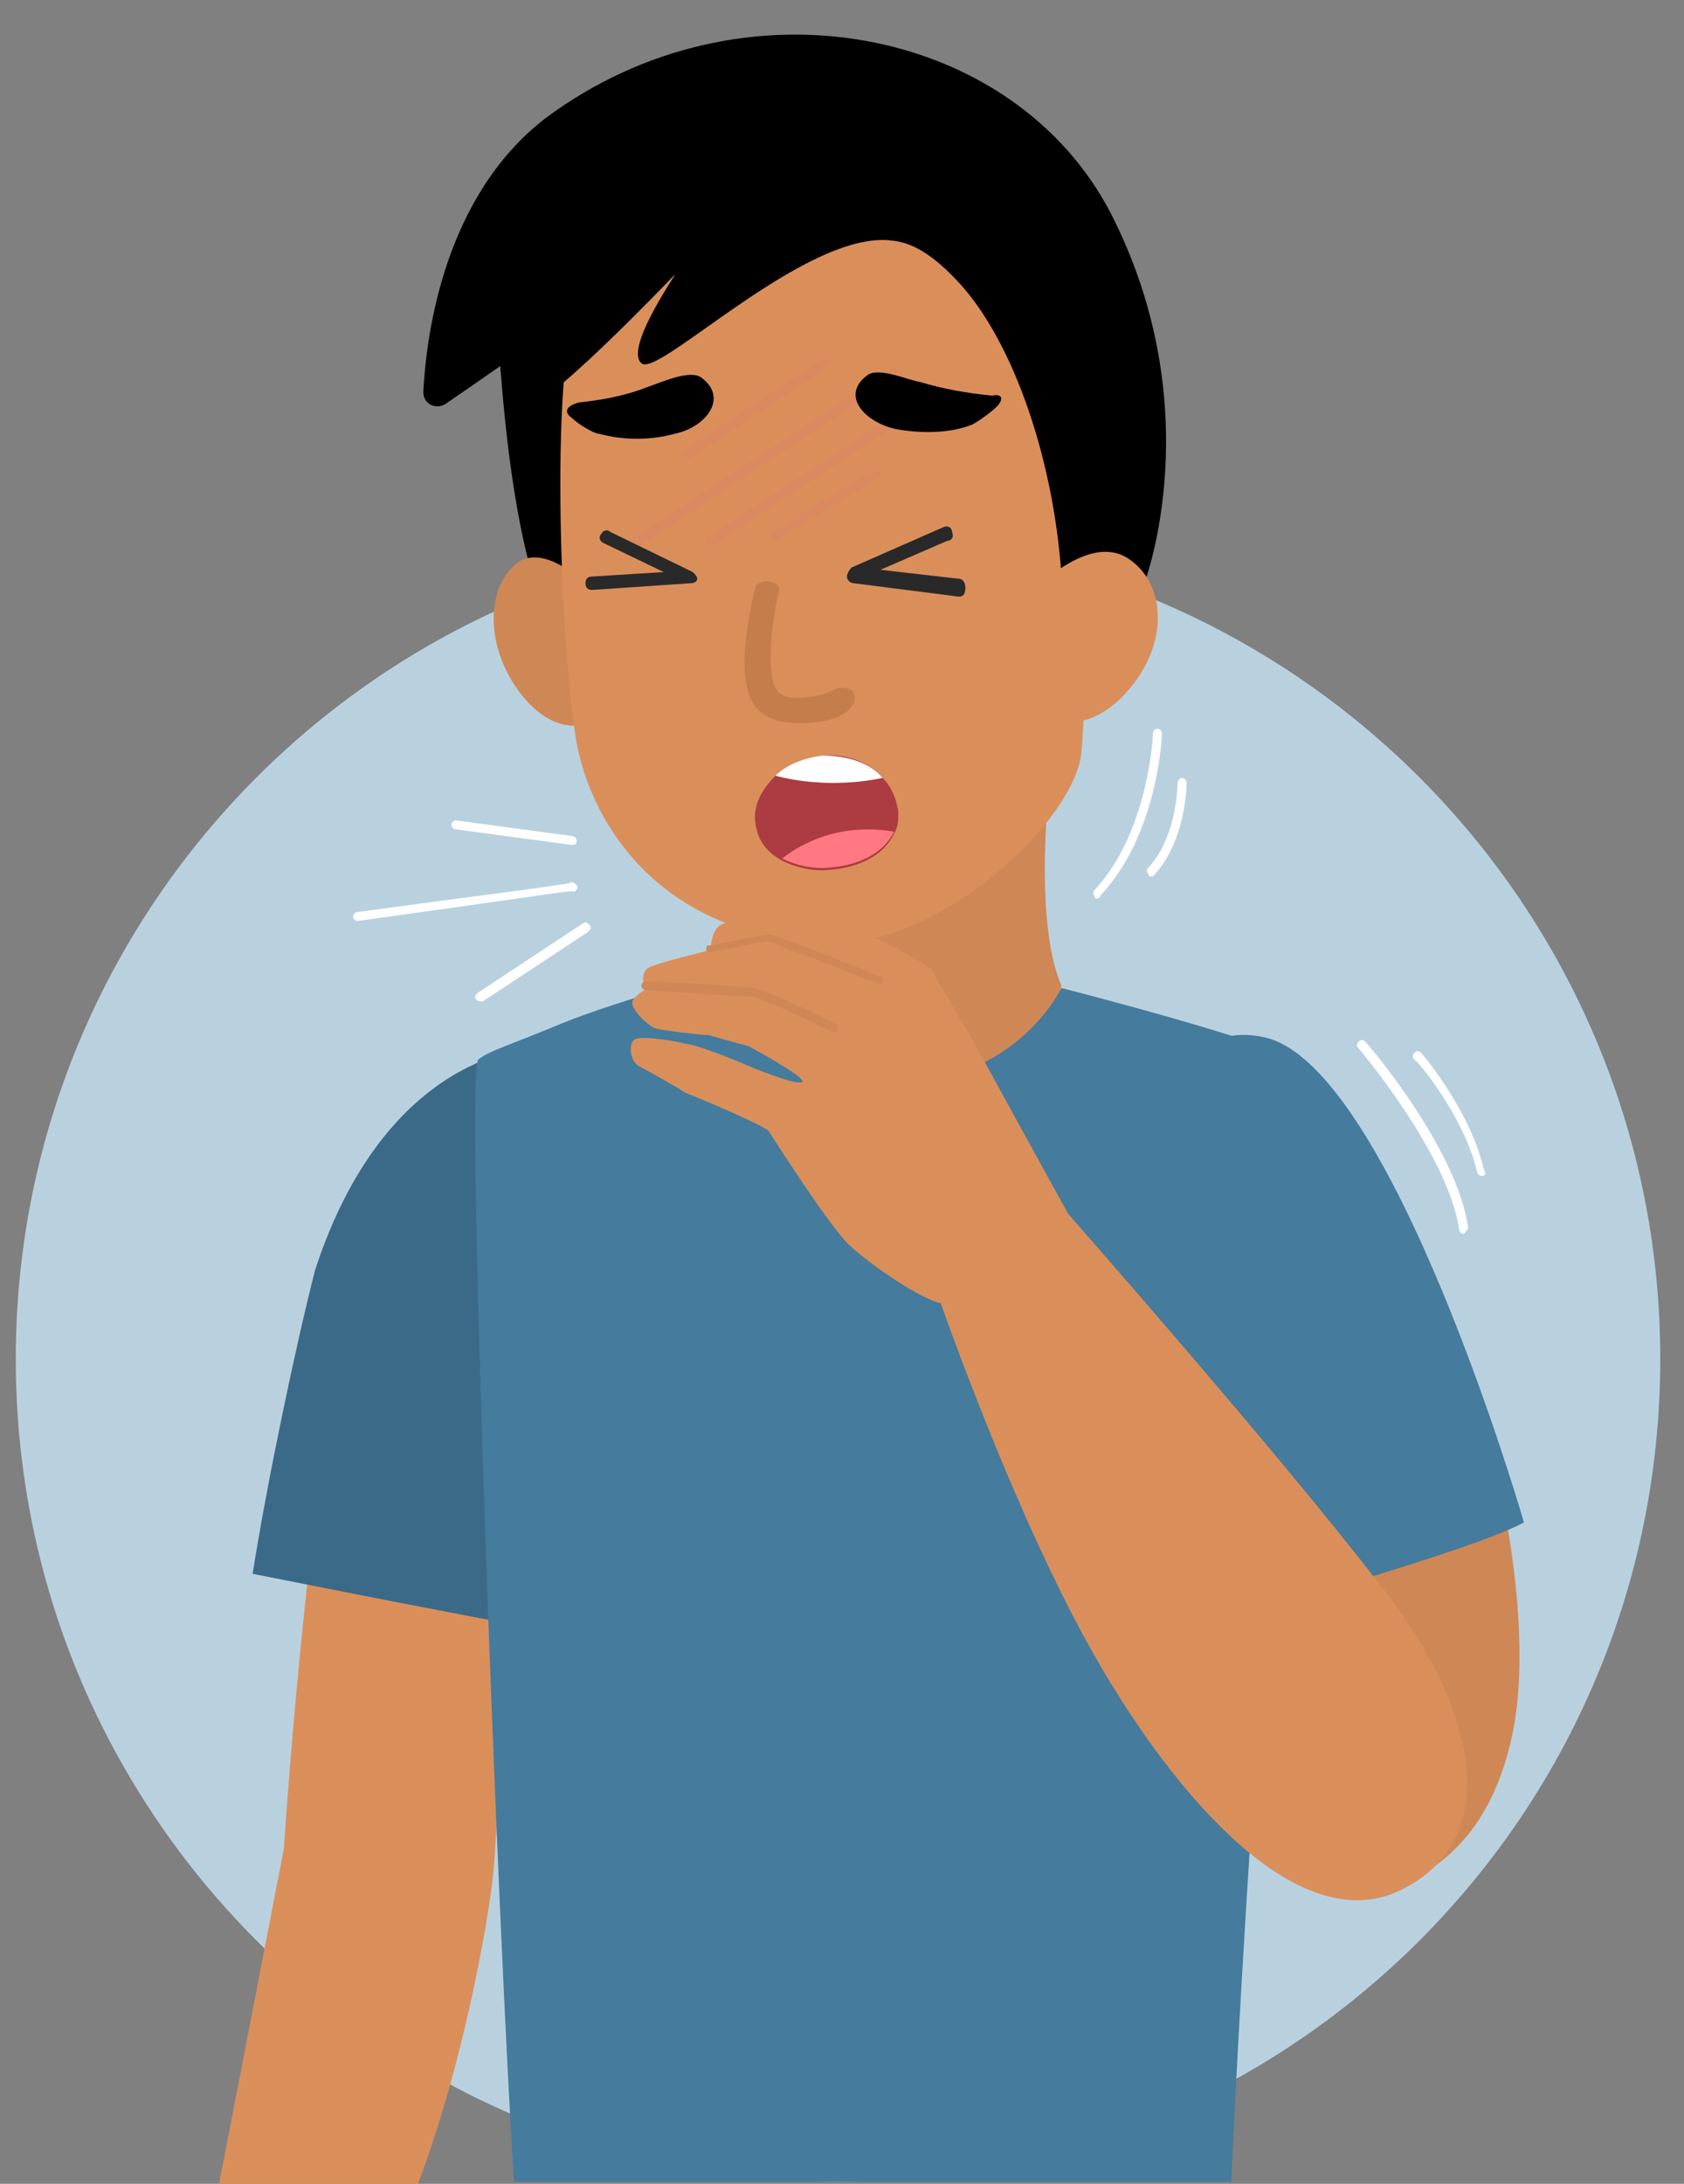 <svg width="54" height="70" viewBox="0 0 54 70" fill="none" xmlns="http://www.w3.org/2000/svg">
<rect x="0" y="0" width="54" height="70" fill="#808080" stroke="none"/>
<g clip-path="url(#clip0_1585_11704)">
<path d="M26.872 69.928C41.434 69.928 53.239 58.123 53.239 43.562C53.239 29 41.434 17.195 26.872 17.195C12.31 17.195 0.506 29 0.506 43.562C0.506 58.123 12.31 69.928 26.872 69.928Z" fill="#B9D1DF"/>
<path d="M13.402 70.003C14.978 65.848 15.766 60.904 15.838 59.829C15.91 58.969 16.196 53.739 16.411 48.151L10.393 46.359C9.533 52.521 9.103 59.256 9.103 59.256L7.025 70.003H13.402Z" fill="#DA8F5B"/>
<path d="M8.1 50.447L12.828 51.378L16.196 52.023C16.267 50.877 16.339 49.73 16.339 48.584C16.697 41.276 17.056 33.609 17.056 33.609C17.056 33.609 12.399 33.681 10.106 40.703C9.533 42.924 8.601 47.294 8.1 50.447Z" fill="#3B6A88"/>
<path d="M33.678 24.859C33.678 24.859 33.105 29.445 34.037 31.594C34.037 31.594 33.392 35.535 28.162 35.105C22.931 34.675 23.863 30.878 23.863 30.878C23.863 30.878 24.794 28.657 23.791 25.934L33.678 24.859Z" fill="#CF8755"/>
<path d="M39.483 70.001C39.555 67.995 39.984 59.971 40.486 53.379C40.558 52.233 40.701 51.086 40.773 50.011C40.916 48.65 41.059 47.432 41.131 46.429C41.274 45.354 41.417 44.566 41.561 44.136L41.632 42.488C41.632 42.488 42.42 34.679 41.489 33.962C40.486 33.318 34.038 31.67 34.038 31.67C34.038 31.67 32.461 34.965 28.234 34.679C24.007 34.392 23.864 30.953 23.864 30.953C23.864 30.953 19.708 32.099 17.989 32.816C16.269 33.532 15.696 33.676 15.338 33.962C14.908 34.249 15.982 62.335 16.484 69.93H39.483V70.001Z" fill="#457B9D"/>
<path d="M15.908 9.247C15.908 9.247 16.052 15.122 17.126 18.633L18.917 18.919L20.064 7.312L15.908 9.247Z" fill="black"/>
<path d="M19.133 19.059C19.133 19.059 17.485 17.197 16.483 18.128C15.479 19.059 15.623 21.137 16.984 22.57C18.345 23.931 19.42 22.857 19.42 22.857L19.133 19.059Z" fill="#CF8755"/>
<path d="M18.703 9.168C17.628 10.888 17.915 19.701 18.416 23.355C18.775 26.221 21.067 30.09 26.656 30.233C30.238 30.305 34.537 26.221 34.681 24.071C34.967 20.847 34.394 18.483 34.322 16.907C34.322 16.907 34.107 10.673 32.316 7.807C31.098 5.873 20.709 5.944 18.703 9.168Z" fill="#DA8F5B"/>
<path d="M35.627 6.852C38.822 13.114 36.702 18.674 36.702 18.674H34.051C33.836 14.877 32.547 11.079 30.827 9.145C30.111 8.357 29.394 7.783 28.606 7.712C25.883 7.353 21.155 12.082 20.581 11.652C20.008 11.222 21.584 8.93 21.656 8.786C21.513 8.93 17.214 13.444 16.712 13.085C16.211 12.727 17.214 10.936 17.214 10.864C17.163 10.966 15.355 12.215 14.302 12.937C13.978 13.159 13.555 12.939 13.575 12.547C13.673 10.669 14.257 6.291 17.483 3.795C23.791 -0.908 32.528 0.851 35.627 6.852Z" fill="black"/>
<path d="M33.105 18.983C33.105 18.983 34.897 17.048 36.186 17.908C37.476 18.767 37.476 20.845 35.971 22.35C34.467 23.855 33.105 22.78 33.105 22.78V18.983Z" fill="#DA8F5B"/>
<g opacity="0.4">
<path opacity="0.4" d="M20.136 17.702C20.064 17.702 20.064 17.702 19.993 17.63C19.921 17.558 19.993 17.487 20.064 17.415L28.59 11.827C28.662 11.755 28.734 11.827 28.805 11.898C28.877 11.97 28.805 12.041 28.734 12.113L20.207 17.702H20.136Z" fill="#DE6B71"/>
<path opacity="0.4" d="M22.786 17.489C22.715 17.489 22.715 17.489 22.643 17.417C22.571 17.345 22.643 17.274 22.715 17.202L28.518 13.405C28.59 13.333 28.661 13.405 28.733 13.476C28.805 13.548 28.733 13.62 28.661 13.691L22.858 17.489C22.858 17.489 22.858 17.489 22.786 17.489Z" fill="#DE6B71"/>
<path opacity="0.4" d="M24.864 17.338C24.793 17.338 24.793 17.338 24.721 17.266C24.649 17.195 24.721 17.123 24.793 17.051L28.017 15.045C28.088 14.974 28.16 15.045 28.232 15.117C28.303 15.189 28.232 15.26 28.16 15.332L24.864 17.338Z" fill="#DE6B71"/>
<path opacity="0.4" d="M22.07 14.691C21.998 14.691 21.998 14.691 21.926 14.62C21.855 14.548 21.926 14.476 21.998 14.405L26.44 11.467C26.512 11.396 26.583 11.467 26.655 11.539C26.727 11.611 26.655 11.682 26.583 11.754L22.141 14.691H22.07Z" fill="#DE6B71"/>
</g>
<path d="M25.625 23.175C25.496 23.171 25.496 23.171 25.367 23.166C24.979 23.153 24.595 23.019 24.344 22.776C23.464 22.041 24.071 19.397 24.219 18.853C24.224 18.697 24.485 18.627 24.615 18.632C24.873 18.64 24.997 18.801 24.994 18.88C24.696 20.045 24.567 21.82 24.964 22.192C25.091 22.275 25.217 22.357 25.476 22.366C25.992 22.384 26.515 22.245 26.778 22.097C26.91 22.023 27.169 22.032 27.295 22.114C27.422 22.197 27.458 22.532 27.326 22.606C27.186 22.915 26.53 23.206 25.625 23.175Z" fill="#C57D4B"/>
<path d="M18.346 13.402C18.561 13.617 19.062 13.903 19.205 13.903C19.994 14.118 20.853 14.118 21.641 13.903C22.645 13.688 23.361 12.757 22.501 12.112C22.143 11.825 21.212 12.255 20.782 12.399C20.065 12.685 19.277 12.829 18.561 12.9C18.059 13.043 18.131 13.258 18.346 13.402Z" fill="black"/>
<path d="M31.959 13.038C31.744 13.253 31.314 13.54 31.171 13.611C30.454 13.898 29.523 13.898 28.735 13.755C27.732 13.54 26.943 12.68 27.803 12.035C28.161 11.748 29.093 12.178 29.523 12.25C30.239 12.465 31.027 12.608 31.815 12.68C32.174 12.608 32.174 12.823 31.959 13.038Z" fill="black"/>
<path d="M18.99 18.91C18.847 18.91 18.775 18.838 18.775 18.695C18.775 18.552 18.847 18.48 18.99 18.48L21.283 18.337L19.349 17.405C19.205 17.334 19.205 17.19 19.277 17.119C19.349 16.975 19.492 16.975 19.564 17.047L22.215 18.337C22.286 18.408 22.358 18.48 22.358 18.552C22.358 18.623 22.286 18.695 22.143 18.695L18.99 18.91Z" fill="#292929"/>
<path d="M30.741 19.124L27.373 18.694C27.302 18.694 27.158 18.623 27.158 18.479C27.158 18.408 27.23 18.264 27.302 18.193L30.239 16.903C30.382 16.831 30.526 16.903 30.526 17.046C30.597 17.19 30.526 17.333 30.382 17.333L28.233 18.264L30.741 18.551C30.884 18.551 30.956 18.694 30.956 18.838C30.956 19.052 30.884 19.124 30.741 19.124Z" fill="#292929"/>
<path d="M28.805 26.013C28.805 26.3 28.805 26.515 28.662 26.73C28.375 27.374 27.587 27.804 26.656 27.876C26.083 27.948 25.51 27.804 25.08 27.589C24.578 27.303 24.292 26.945 24.22 26.371C24.148 25.798 24.435 25.297 24.865 24.867C25.223 24.508 25.796 24.294 26.369 24.222C27.157 24.15 27.874 24.437 28.304 24.938C28.59 25.225 28.734 25.583 28.805 26.013Z" fill="#AD3B42"/>
<path d="M28.663 26.657C28.376 27.302 27.588 27.731 26.656 27.803C26.083 27.875 25.51 27.731 25.08 27.516C25.725 27.015 26.943 26.37 28.663 26.657Z" fill="#FF7882"/>
<path d="M28.304 24.935C26.943 25.222 25.653 25.078 24.865 24.864C25.224 24.505 25.797 24.29 26.37 24.219C27.158 24.219 27.874 24.434 28.304 24.935Z" fill="white"/>
<path d="M48.151 47.938C48.151 47.938 49.154 52.38 48.509 55.532C47.864 58.685 46.216 59.831 44.998 60.404L40.699 50.803L48.151 47.938Z" fill="#CF8755"/>
<path d="M39.84 51.737C39.84 51.737 47.149 49.731 48.868 48.8C48.868 48.8 44.641 34.183 40.557 33.252C36.473 32.321 36.545 39.772 36.903 41.993C37.476 45.719 39.84 51.737 39.84 51.737Z" fill="#457B9D"/>
<path d="M34.251 38.907C33.893 38.263 31.887 34.609 31.457 33.821C31.027 33.032 30.024 31.384 29.881 31.098C29.737 30.811 25.725 28.877 25.439 28.805C25.152 28.662 23.361 29.522 23.074 29.665C22.788 29.88 22.788 30.453 22.788 30.453C22.788 30.453 20.996 30.883 20.781 31.026C20.567 31.169 20.567 31.599 20.781 31.671C20.781 31.671 20.352 31.886 20.28 32.101C20.208 32.316 20.71 32.817 20.996 32.961C21.283 33.032 22.429 33.176 22.716 33.176C22.716 33.176 23.719 33.462 24.006 33.534C24.006 33.534 25.868 34.537 25.725 34.68C25.582 34.824 24.006 34.179 23.862 34.107C23.719 34.035 22.286 33.462 21.999 33.462C21.785 33.391 20.567 33.176 20.352 33.319C20.137 33.462 20.208 34.035 20.495 34.179C20.781 34.322 21.785 34.895 21.999 35.038C22.214 35.11 24.436 36.041 24.65 36.257C24.794 36.471 26.513 39.194 27.23 39.91C28.018 40.627 29.523 41.63 30.167 41.773C30.167 41.773 32.532 48.58 35.111 53.094C37.69 57.608 41.703 62.265 44.998 60.545C48.366 58.826 47.219 54.455 44.139 50.658C41.058 46.645 34.251 38.907 34.251 38.907Z" fill="#DA8F5B"/>
<path d="M26.728 33.101C26.728 33.101 26.657 33.101 26.728 33.101C25.582 32.528 24.292 31.955 24.149 31.955C23.934 31.955 21.784 31.811 20.71 31.74C20.638 31.74 20.566 31.668 20.566 31.596C20.566 31.525 20.638 31.453 20.71 31.453C20.853 31.453 23.862 31.596 24.149 31.668C24.435 31.668 26.37 32.599 26.8 32.814C26.871 32.814 26.871 32.958 26.871 32.958C26.8 33.101 26.8 33.101 26.728 33.101Z" fill="#CF8755"/>
<path d="M28.161 31.529C26.872 31.028 24.794 30.24 24.651 30.168C24.507 30.168 23.504 30.383 22.788 30.526C22.716 30.526 22.645 30.526 22.645 30.455C22.645 30.383 22.645 30.311 22.716 30.311C22.86 30.311 24.364 29.953 24.651 29.953C24.866 29.953 27.23 30.884 28.233 31.314C28.305 31.314 28.305 31.386 28.305 31.458C28.305 31.529 28.233 31.529 28.161 31.529Z" fill="#CF8755"/>
<path d="M46.933 39.551C46.861 39.551 46.79 39.48 46.79 39.408C46.431 36.972 43.566 33.605 43.566 33.605C43.494 33.533 43.494 33.461 43.566 33.39C43.637 33.318 43.709 33.318 43.78 33.39C43.924 33.533 46.718 36.829 47.076 39.337C47.076 39.408 47.005 39.48 46.933 39.551Z" fill="white"/>
<path d="M35.182 28.805C35.11 28.805 35.11 28.805 35.11 28.733C35.039 28.661 35.039 28.59 35.11 28.518C36.83 26.655 36.973 23.574 36.973 23.503C36.973 23.431 37.045 23.359 37.117 23.359C37.188 23.359 37.26 23.431 37.26 23.503C37.26 23.646 37.117 26.727 35.325 28.661C35.254 28.805 35.182 28.805 35.182 28.805Z" fill="white"/>
<path d="M36.903 28.09C36.831 28.09 36.831 28.09 36.831 28.018C36.759 27.947 36.759 27.875 36.831 27.803C37.763 26.8 37.763 25.081 37.763 25.081C37.763 25.009 37.834 24.938 37.906 24.938C37.977 24.938 38.049 25.009 38.049 25.081C38.049 25.152 38.049 26.944 36.974 28.09H36.903Z" fill="white"/>
<path d="M47.506 37.69C47.434 37.69 47.363 37.618 47.363 37.546C46.933 35.755 45.428 33.964 45.356 33.964C45.285 33.892 45.285 33.821 45.356 33.749C45.428 33.677 45.5 33.677 45.571 33.749C45.643 33.821 47.148 35.612 47.578 37.475C47.649 37.618 47.649 37.69 47.506 37.69Z" fill="white"/>
<path d="M11.467 29.521C11.396 29.521 11.324 29.45 11.324 29.378C11.324 29.306 11.396 29.235 11.467 29.235C14.047 28.876 18.059 28.375 18.274 28.303C18.346 28.232 18.417 28.303 18.489 28.375C18.561 28.446 18.489 28.518 18.417 28.59C18.346 28.518 18.202 28.59 11.467 29.521Z" fill="white"/>
<path d="M18.346 27.085L14.62 26.584C14.548 26.584 14.477 26.512 14.477 26.44C14.477 26.369 14.548 26.297 14.62 26.297L18.346 26.798C18.417 26.798 18.489 26.87 18.489 26.942C18.489 27.013 18.489 27.085 18.346 27.085Z" fill="white"/>
<path d="M15.407 32.1C15.336 32.1 15.336 32.1 15.264 32.028C15.192 31.957 15.264 31.885 15.336 31.813L18.703 29.592C18.775 29.52 18.846 29.592 18.918 29.664C18.99 29.735 18.918 29.807 18.846 29.879L15.479 32.1C15.407 32.1 15.407 32.1 15.407 32.1Z" fill="white"/>
</g>
<defs>
<clipPath id="clip0_1585_11704">
<rect width="52.733" height="70" fill="white" transform="translate(0.506)"/>
</clipPath>
</defs>
</svg>
